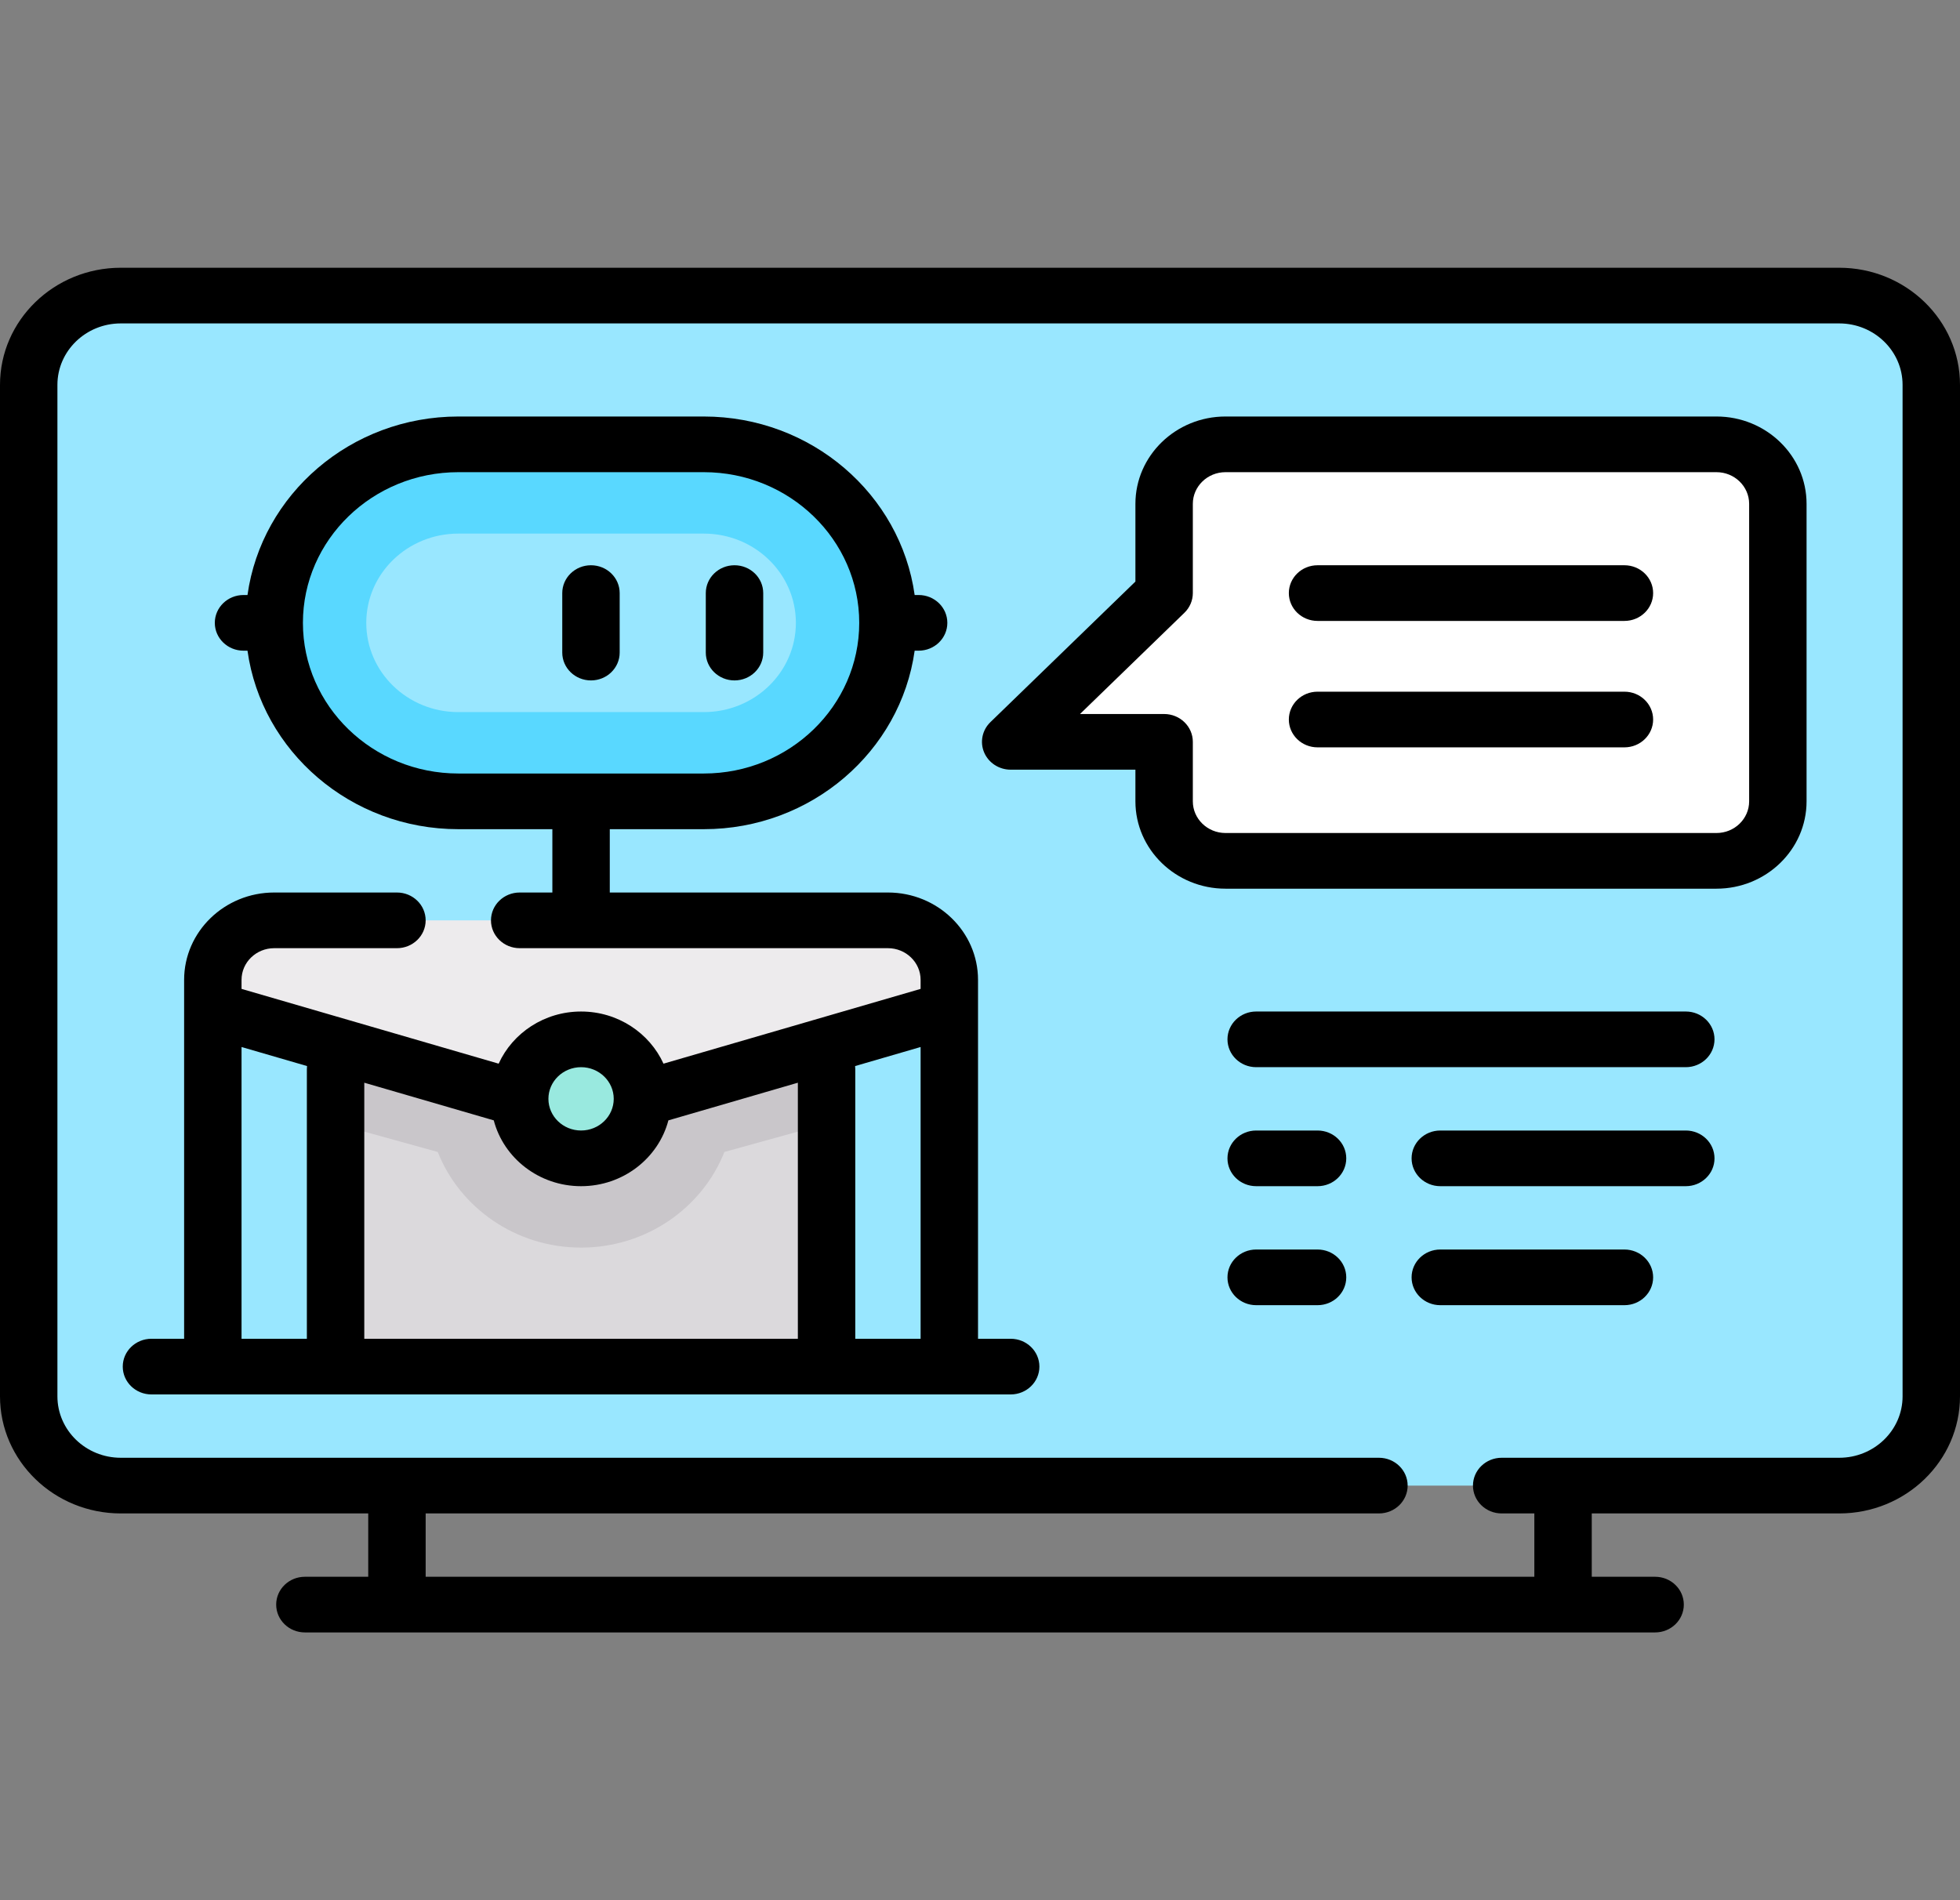 <svg
    width="264"
    height="256"
    viewBox="0 0 264 256"
    fill="none"
    xmlns="http://www.w3.org/2000/svg"
>
    <rect x="0" y="0" width="264" height="256" fill="#808080" stroke="none"/>
    <g id="artificial-intelligence 1">
    <path
        id="Vector"
        d="M247.733 39.822H16.267C9.419 39.822 3.867 45.206 3.867 51.847V188.121C3.867 194.762 9.419 200.145 16.267 200.145H247.733C254.581 200.145 260.132 194.762 260.132 188.121V51.847C260.133 45.206 254.581 39.822 247.733 39.822Z"
        fill="#99E7FF"
    />
    <path
        id="Vector_2"
        d="M231.2 59.863H165.067C160.501 59.863 156.8 63.452 156.8 67.879V79.903L138.956 97.207C137.914 98.216 138.652 99.944 140.125 99.944H156.8V107.96C156.8 112.387 160.501 115.976 165.067 115.976H231.2C235.765 115.976 239.466 112.387 239.466 107.96V67.879C239.466 63.452 235.765 59.863 231.2 59.863Z"
        fill="white"
    />
    <path
        id="Vector_3"
        d="M94.8 107.96H61.734C48.037 107.96 36.934 97.193 36.934 83.912C36.934 70.63 48.037 59.863 61.734 59.863H94.8C108.497 59.863 119.6 70.63 119.6 83.912C119.6 97.193 108.497 107.96 94.8 107.96Z"
        fill="#59D8FF"
    />
    <path
        id="Vector_4"
        d="M111.334 136.015H45.2V184.11H111.334V136.015Z"
        fill="#DBD9DC"
    />
    <path
        id="Vector_5"
        d="M111.333 136.016H45.2V151.385L58.962 155.197C61.94 162.723 69.47 168.081 78.267 168.081C87.063 168.081 94.594 162.723 97.572 155.197L111.333 151.385V136.016V136.016Z"
        fill="#C9C6CA"
    />
    <path
        id="Vector_6"
        d="M119.6 123.992H36.934C32.368 123.992 28.667 127.581 28.667 132.008V134.298L78.267 148.04L127.867 134.298V132.008C127.867 127.581 124.165 123.992 119.6 123.992Z"
        fill="#EDEBED"
    />
    <path
        id="Vector_7"
        d="M78.267 156.055C82.832 156.055 86.532 152.467 86.532 148.04C86.532 143.613 82.832 140.025 78.267 140.025C73.702 140.025 70.001 143.613 70.001 148.04C70.001 152.467 73.702 156.055 78.267 156.055Z"
        fill="#99E9DF"
    />
    <path
        id="Vector_8"
        d="M94.8 95.936H61.734C54.885 95.936 49.334 90.552 49.334 83.912C49.334 77.27 54.886 71.888 61.734 71.888H94.8C101.649 71.888 107.2 77.271 107.2 83.912C107.2 90.552 101.648 95.936 94.8 95.936Z"
        fill="#99E7FF"
    />
    <path
        id="Vector_9"
        d="M247.733 36.072H16.267C7.297 36.072 0 43.148 0 51.846V188.121C0 196.819 7.297 203.895 16.267 203.895H49.599V212.427H41.067C38.931 212.427 37.2 214.106 37.2 216.177C37.2 218.248 38.931 219.927 41.067 219.927H222.933C225.069 219.927 226.8 218.248 226.8 216.177C226.8 214.106 225.069 212.427 222.933 212.427H214.4V203.895H247.733C256.703 203.895 264 196.819 264 188.121V51.846C264 43.148 256.703 36.072 247.733 36.072ZM256.266 188.121C256.266 192.684 252.438 196.395 247.733 196.395H202.266C200.131 196.395 198.399 198.074 198.399 200.145C198.399 202.216 200.131 203.895 202.266 203.895H206.666V212.428H57.334V203.895H185.734C187.87 203.895 189.602 202.216 189.602 200.145C189.602 198.074 187.87 196.395 185.734 196.395H16.267C11.562 196.395 7.734 192.684 7.734 188.121V51.846C7.734 47.284 11.562 43.572 16.267 43.572H247.733C252.438 43.572 256.265 47.285 256.265 51.846L256.266 188.121Z"
        fill="black"
    />
    <path
        id="Vector_10"
        d="M136.133 180.363H131.734V132.008C131.734 125.52 126.29 120.242 119.6 120.242H82.134V111.71H94.8C109.295 111.71 121.304 101.222 123.199 87.662H123.733C125.869 87.662 127.601 85.983 127.601 83.912C127.601 81.841 125.869 80.162 123.733 80.162H123.199C121.304 66.602 109.295 56.114 94.8 56.114H61.734C47.239 56.114 35.23 66.602 33.335 80.162H32.8C30.665 80.162 28.933 81.841 28.933 83.912C28.933 85.983 30.665 87.662 32.8 87.662H33.335C35.23 101.222 47.239 111.71 61.734 111.71H74.4V120.242H69.999C67.864 120.242 66.132 121.921 66.132 123.992C66.132 126.063 67.864 127.742 69.999 127.742H119.6C122.026 127.742 124 129.656 124 132.008V133.227L89.369 143.301C87.485 139.168 83.219 136.275 78.267 136.275C73.315 136.275 69.049 139.168 67.165 143.301L32.534 133.227V132.008C32.534 129.655 34.508 127.742 36.934 127.742H53.466C55.602 127.742 57.333 126.063 57.333 123.992C57.333 121.921 55.602 120.242 53.466 120.242H36.934C30.243 120.242 24.8 125.52 24.8 132.008V180.363H20.401C18.265 180.363 16.534 182.042 16.534 184.113C16.534 186.184 18.265 187.863 20.401 187.863H136.134C138.269 187.863 140.001 186.184 140.001 184.113C140.001 182.042 138.269 180.363 136.133 180.363ZM40.801 83.912C40.801 72.719 50.191 63.613 61.734 63.613H94.8C106.342 63.613 115.733 72.719 115.733 83.912C115.733 95.104 106.343 104.21 94.8 104.21H61.734C50.191 104.209 40.801 95.104 40.801 83.912ZM124 180.363H115.201V144.033C115.201 143.894 115.192 143.758 115.177 143.624L124 141.057V180.363ZM78.267 159.807C83.927 159.807 88.693 156.029 90.028 150.939L107.467 145.866V180.363H49.067V145.866L66.507 150.939C67.842 156.029 72.608 159.807 78.267 159.807ZM78.267 143.774C80.693 143.774 82.666 145.688 82.666 148.04C82.666 150.392 80.693 152.306 78.267 152.306C75.842 152.306 73.868 150.392 73.868 148.04C73.868 145.688 75.841 143.774 78.267 143.774ZM32.534 141.056L41.357 143.622C41.342 143.757 41.333 143.893 41.333 144.031V180.363H32.534V141.056Z"
        fill="black"
    />
    <g id="eye">
        <path
        id="Vector_11"
        d="M79.6 76.153C77.464 76.153 75.733 77.832 75.733 79.903V87.919C75.733 89.99 77.464 91.669 79.6 91.669C81.736 91.669 83.467 89.99 83.467 87.919V79.903C83.467 77.832 81.736 76.153 79.6 76.153Z"
        fill="black"
        />
    </g>
    <g id="eye_2">
        <path
        id="Vector_12"
        d="M98.933 91.669C101.069 91.669 102.801 89.99 102.801 87.919V79.903C102.801 77.832 101.069 76.153 98.933 76.153C96.798 76.153 95.066 77.832 95.066 79.903V87.919C95.066 89.99 96.798 91.669 98.933 91.669Z"
        fill="black"
        />
    </g>
    <path
        id="Vector_13"
        d="M231.2 56.113H165.067C158.376 56.113 152.933 61.392 152.933 67.879V78.35L133.399 97.292C132.293 98.365 131.962 99.978 132.56 101.379C133.159 102.78 134.569 103.694 136.133 103.694H152.933V107.96C152.933 114.448 158.376 119.726 165.067 119.726H231.2C237.89 119.726 243.333 114.447 243.333 107.96V67.879C243.333 61.391 237.89 56.113 231.2 56.113ZM235.599 107.96C235.599 110.312 233.625 112.226 231.2 112.226H165.067C162.64 112.226 160.667 110.312 160.667 107.96V99.944C160.667 97.873 158.936 96.194 156.8 96.194H145.47L159.534 82.555C160.26 81.852 160.667 80.898 160.667 79.903V67.879C160.667 65.527 162.641 63.613 165.067 63.613H231.2C233.626 63.613 235.599 65.527 235.599 67.879V107.96V107.96Z"
        fill="black"
    />
    <g id="line">
        <path
        id="Vector_14"
        d="M218.8 76.153H177.466C175.331 76.153 173.599 77.832 173.599 79.903C173.599 81.975 175.331 83.653 177.466 83.653H218.8C220.936 83.653 222.667 81.975 222.667 79.903C222.667 77.832 220.936 76.153 218.8 76.153Z"
        fill="black"
        />
    </g>
    <path
        id="Vector_15"
        d="M227.066 136.274H169.2C167.064 136.274 165.333 137.953 165.333 140.024C165.333 142.095 167.064 143.774 169.2 143.774H227.066C229.202 143.774 230.933 142.095 230.933 140.024C230.933 137.953 229.202 136.274 227.066 136.274Z"
        fill="black"
    />
    <path
        id="Vector_16"
        d="M227.066 152.307H194C191.864 152.307 190.133 153.986 190.133 156.057C190.133 158.128 191.864 159.807 194 159.807H227.066C229.202 159.807 230.933 158.128 230.933 156.057C230.933 153.986 229.202 152.307 227.066 152.307Z"
        fill="black"
    />
    <path
        id="Vector_17"
        d="M177.466 152.307H169.2C167.064 152.307 165.333 153.986 165.333 156.057C165.333 158.128 167.064 159.807 169.2 159.807H177.466C179.602 159.807 181.333 158.128 181.333 156.057C181.333 153.986 179.602 152.307 177.466 152.307Z"
        fill="black"
    />
    <path
        id="Vector_18"
        d="M218.8 168.339H194C191.864 168.339 190.133 170.018 190.133 172.089C190.133 174.16 191.864 175.839 194 175.839H218.8C220.936 175.839 222.667 174.16 222.667 172.089C222.667 170.018 220.936 168.339 218.8 168.339Z"
        fill="black"
    />
    <path
        id="Vector_19"
        d="M177.466 168.339H169.2C167.064 168.339 165.333 170.018 165.333 172.089C165.333 174.16 167.064 175.839 169.2 175.839H177.466C179.602 175.839 181.333 174.16 181.333 172.089C181.333 170.018 179.602 168.339 177.466 168.339Z"
        fill="black"
    />
    <g id="line_2">
        <path
        id="Vector_20"
        d="M218.8 93.186H177.466C175.331 93.186 173.599 94.865 173.599 96.936C173.599 99.007 175.331 100.686 177.466 100.686H218.8C220.936 100.686 222.667 99.007 222.667 96.936C222.667 94.865 220.936 93.186 218.8 93.186Z"
        fill="black"
        />
    </g>
    </g>
</svg>